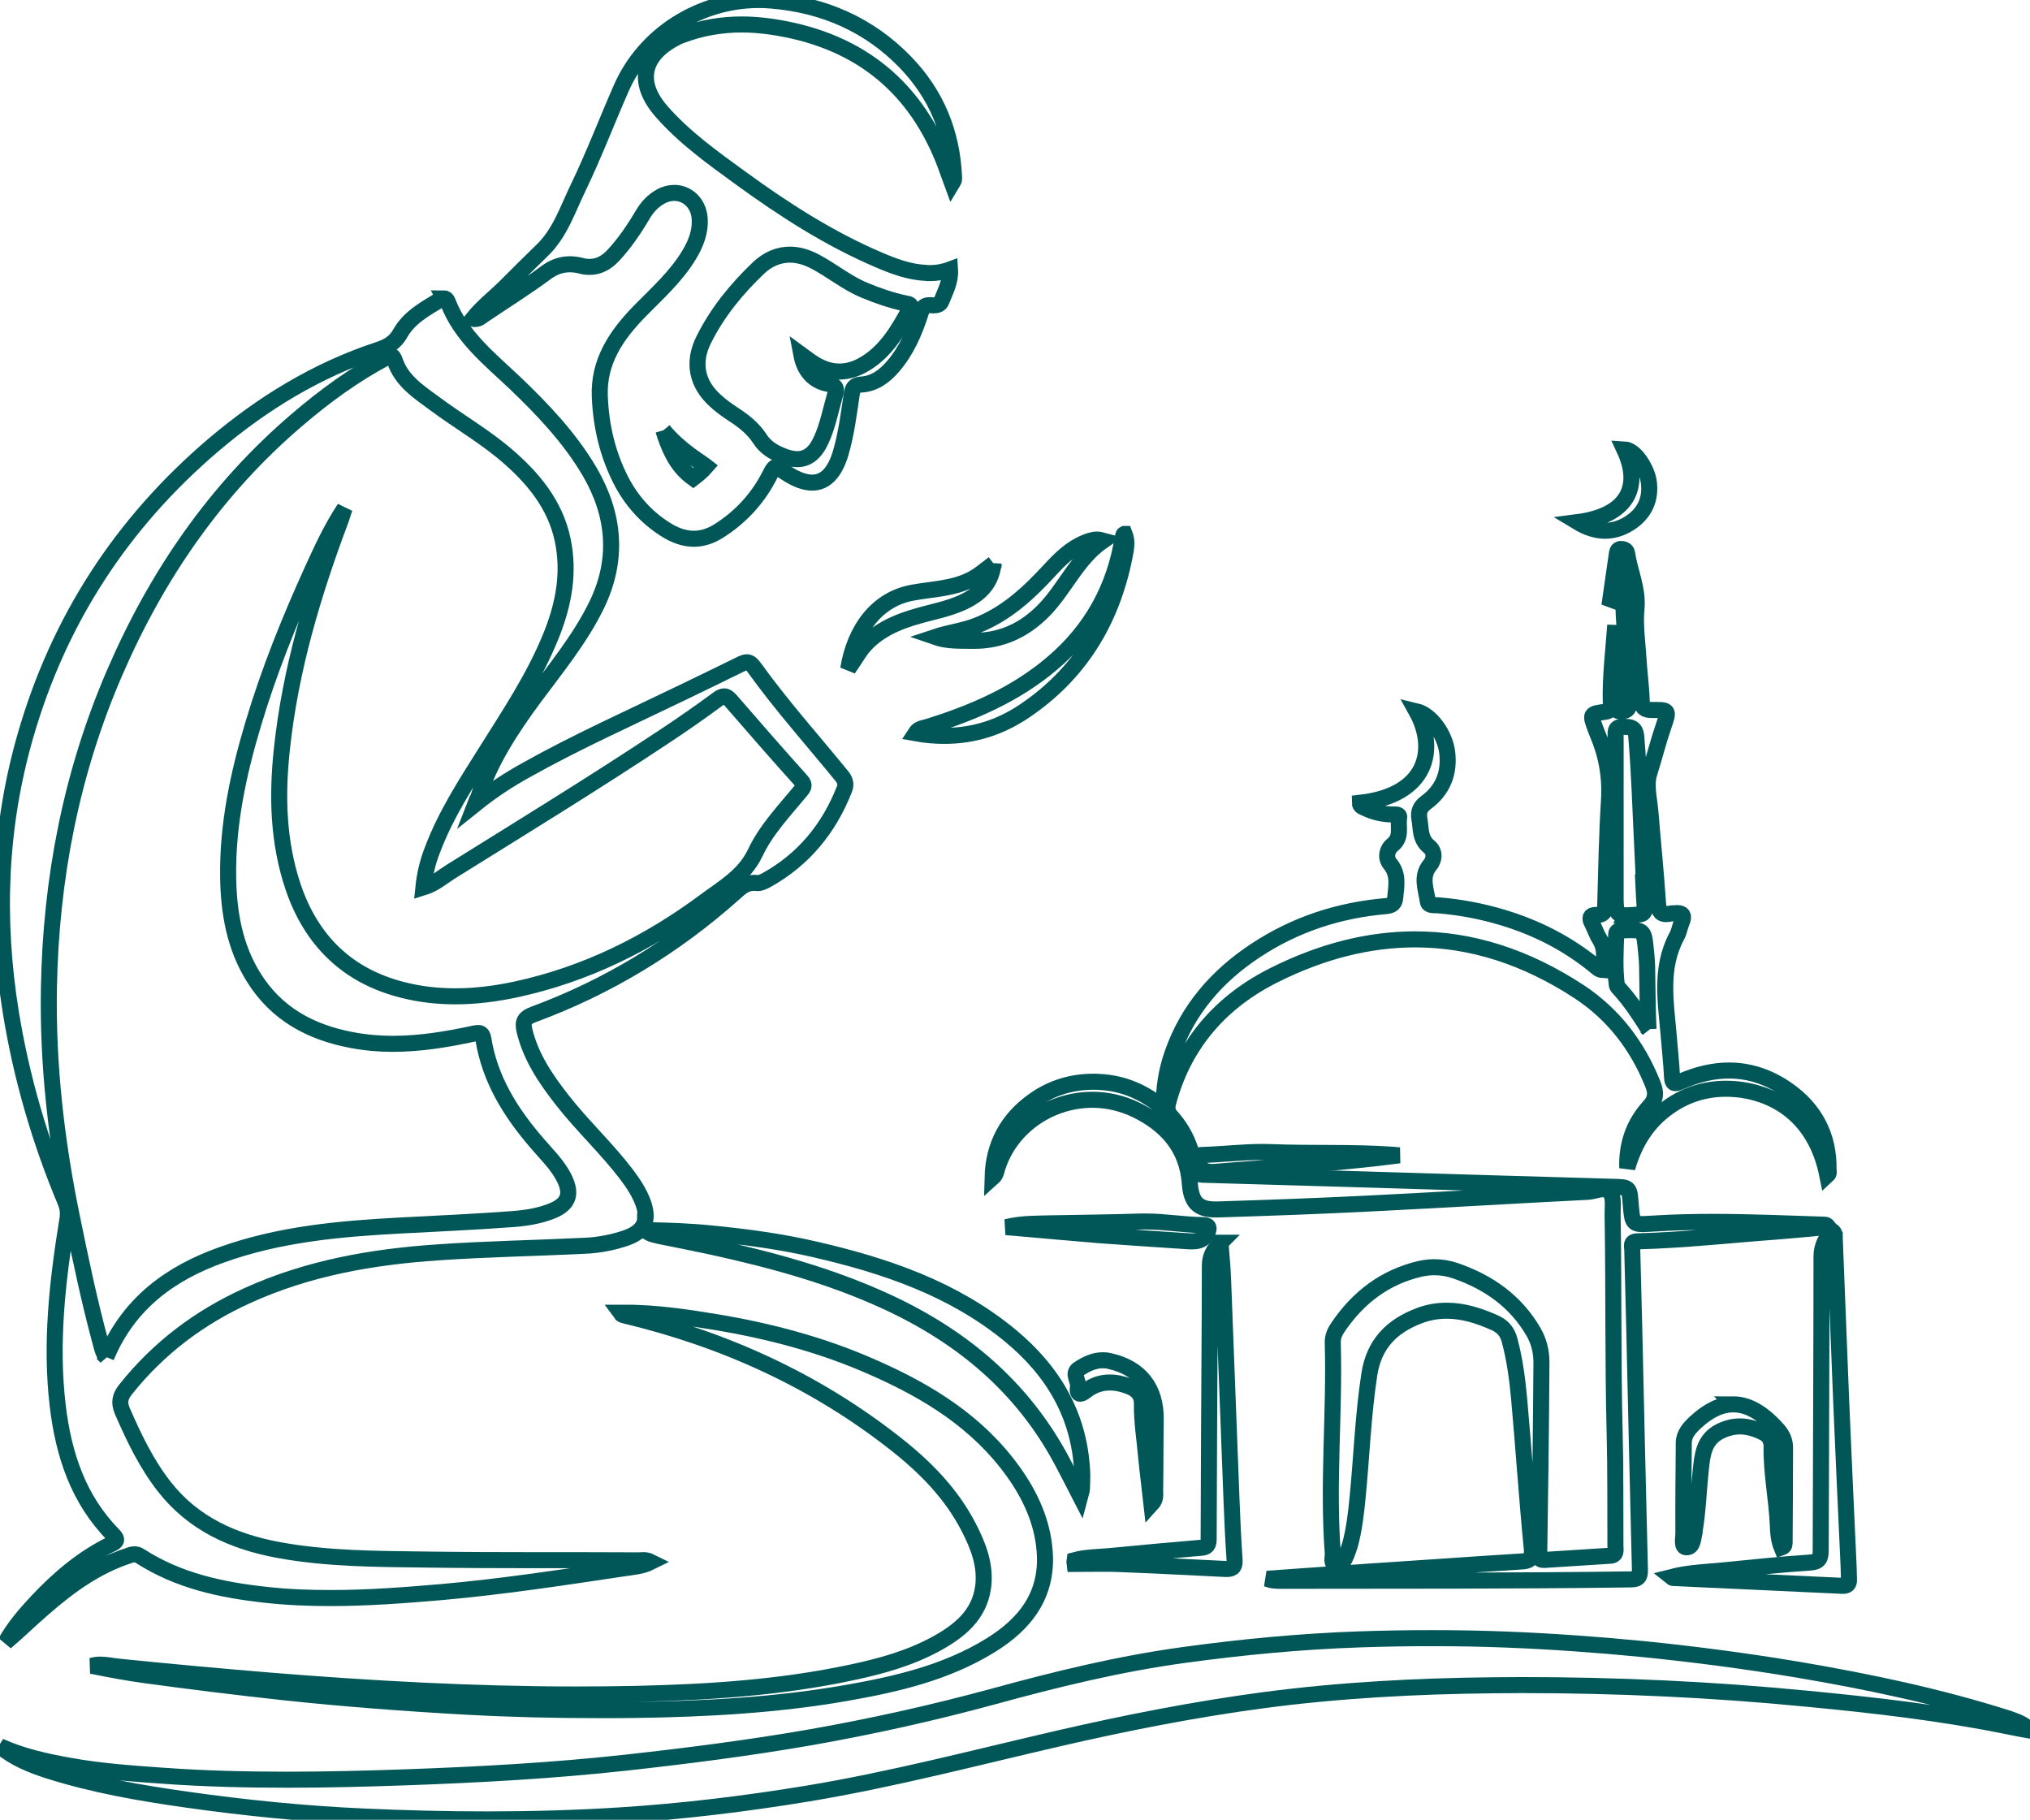 <svg enable-background="new 0 0 1012.6 907.6" viewBox="0 0 1012.6 907.6" xmlns="http://www.w3.org/2000/svg">
    <path d="m221.4 148.8c-.6 0-1.2.2-1.9.7-7.4 4.5-15.3 8.8-19.7 16.5-2.7 4.9-6.3 6.9-11.2 8.5-30.6 10.1-57.6 26.6-82.1 47.4-45.8 39-77.2 87.3-93.8 145-13.1 45.4-14.8 91.5-7.3 138 5.3 32.6 14.5 64.2 27.3 94.7 1.2 2.9 1.4 5.7.9 8.7-5 30.8-8.5 61.6-4.8 92.9 2.9 24.2 10.2 46.5 27.7 64.3 2.3 2.4 1.7 3.3-.8 4.5-14.4 7-26.4 17.2-37.3 28.8-5.8 6.2-11.4 12.7-15.6 20.2 6.5-5.5 12.5-11.4 18.9-16.9 12.7-11.1 26.3-21 42.6-26.3 1-.4 1.9-.6 2.8-.6s1.8.2 2.8.9c19.1 12.3 40.6 16.9 62.8 19.3 10.8 1.2 21.5 1.6 32.3 1.6 18.5 0 37-1.4 55.5-3 30.3-2.7 60.4-7.3 90.5-11.8 4.5-.7 9.1-.9 13.7-3.2-1.4-.7-2.6-.9-3.7-.9-.9 0-1.7.1-2.6.1-35.3-.2-70.7.1-106-.4-24.6-.3-49.3-.3-73.7-4.8-22.4-4.2-42.2-13-56.7-31.5-9-11.5-15.2-24.5-21-37.8-1.8-4.3-1.1-7.3 1.7-10.8 16.4-20.6 36.9-36 60.8-46.8 30.1-13.7 62.2-19.3 94.9-21.5 24.5-1.7 49-2.1 73.4-3.3 6.9-.3 13.8-1.6 20.5-3.9 8.9-3.1 11.7-8.6 8.5-17.5-1.9-5.2-5-9.8-8.3-14.2-9.9-13-21.9-24.1-32-37-8.2-10.5-15.7-21.4-18.9-34.8-1.1-4.6.3-6.4 4.6-8 37.1-13.7 70.4-34 99.9-60.3 3-2.7 5.7-5.3 9.9-5.3.5 0 1.1 0 1.7.1h.4c1.4 0 3-.8 4.3-1.5 18.5-10.3 31.1-25.7 38.8-45.3 1-2.6.4-4.5-1.4-6.7-14.6-17.9-30.1-35.2-43.6-54-1.3-1.8-2.4-2.6-3.7-2.6-.9 0-1.9.4-3.1 1-9.7 4.8-19.5 9.5-29.2 14.2-26 12.6-52.5 24.4-77.8 38.6-8.5 4.7-16.7 10-25.3 16.9.7-1.8.9-2.4 1.3-2.8 5.9-18.4 16.4-34.4 27.8-49.9 11.1-15 23-29.4 31.3-46.3 11.2-22.9 9.2-45.2-3.4-66.8-9.9-16.8-23.2-30.8-37.2-44.2-12.8-12.1-26.9-23.2-33.5-40.4-.5-1.3-1.1-1.8-2-1.8zm-168.4 528c-1.8-2.4-2.2-4.9-2.9-7.4-5.5-20.3-9.8-40.8-14-61.3-7.9-38.1-12.4-76.6-11.7-115.5 1-54.4 11.1-106.9 32.7-156.9 21.1-48.9 50.6-91.8 91.3-126.5 13.7-11.7 28.2-22.3 44.2-30.8 1-.5 1.8-.9 2.4-.9.8 0 1.4.7 2 2.5 3.3 9.9 11.8 15.4 19.7 21.2 12.6 9.4 26.3 17.1 38 27.6 13.4 11.9 23.8 25.6 26.6 43.9 2.5 15.8-.8 30.7-6.8 45.3-8.3 20.2-20.3 38.2-31.8 56.5-10 15.9-20.3 31.6-27 49.4-2.3 5.9-3.8 11.9-4.5 18.7 5.5-1.7 9.4-5.2 13.7-7.9 35.8-22.3 71.7-44.3 106.8-67.6 8.9-5.9 17.7-12 26.2-18.3 1.3-1 2.4-1.5 3.3-1.5 1.2 0 2.2.8 3.5 2.3 11.6 13.4 23.2 26.7 35 39.8 2.2 2.4.8 3.7-.6 5.4-8.1 9.8-17 19.1-22.4 30.6-5.4 11.3-15.6 17.1-24.8 23.9-28.5 21.2-59.8 36.7-94.7 44.2-9.9 2.1-19.9 3.4-29.9 3.4-8.7 0-17.4-.9-26.1-3.1-27.8-6.9-45.9-24.6-55-51.5-7.5-22.3-8.1-45.4-5.6-68.6 4.2-39.7 15.5-77.5 29.5-114.7.6-1.8 1.2-3.7 1.8-5.5-6.6 9.9-11.4 20.5-16.3 31.2-11.3 24.9-21.5 50.2-29.3 76.4-7.5 25-12.9 50.4-12.5 76.6.3 17.4 3.2 34.5 12.7 49.7 11.3 18.2 28.3 27.4 48.9 31.3 6.9 1.3 13.7 1.9 20.5 1.9 13.6 0 27-2.2 40.4-5.1.9-.2 1.7-.3 2.3-.3 1.3 0 2.1.7 2.5 2.9 3.2 20.1 13.5 36.6 26.5 51.7 4.9 5.8 10.6 11.1 14 18.1 3.8 7.9 1.8 12.8-6.4 16.1-6.3 2.5-12.9 3.5-19.5 4-18.6 1.4-37.2 2.2-55.8 3.2-30.5 1.6-60.8 4.3-89.8 14.8-24.4 8.8-45.7 23.5-57.1 50.8z" fill="none" stroke="#015758" stroke-width="8"/>
    <path d="m808.6 273.8c-1.2 0-1.8.7-2 1.8-1.3 8.8-2.5 17.7-3.8 26.5 3.3-5.3 3.4-11.4 5.7-17.2 1.8 8.2 1 16.2 1.6 24.2 1 13.8 1.6 27.6 2.4 41.4.1 1.9 0 3.6-2.5 4.1-.6.1-1 .2-1.5.2-2.8 0-2.8-2.2-2.8-4.8v-38.2c-.9 13-2.6 25.9-2.2 38.9.1 2.1.2 3.9-2.8 4.3-7.6 1-7.6 1.1-4.8 8.6.3.8.6 1.5.9 2.3 4.5 10.5 6.5 21.4 5.8 33-1.1 17.6-1.4 35.3-1.9 52.9-.1 3.1-1 4.5-4 4.5-.1 0-.2 0-.3 0s-.2 0-.3 0c-2.9 0-3.4 1.5-2 4.1 1.4 2.7 2.3 5.6 3.9 8.1 3.1 5 2.1 10.1 1.4 15.3-1.8-.1-2.7-1.2-3.7-2-13.7-11.2-29.1-19.1-46.1-24.2-10.6-3.2-21.3-5.2-32.3-6.1-1.8-.2-4.8.5-5.1-2-.8-6-3.7-12.3 1.1-18.1 2.5-3 2.3-6.9-.4-9.1-4.8-3.9-4-9.1-4.9-14-.6-3.5.4-5.9 3.4-8.1 8.3-6.1 11.7-14.6 10.5-24.9-1.1-9.1-8.2-18.9-15.4-20.6 10.5 18.9 5.6 42-28.2 45.7 0 1.7 1.5 2.1 2.6 2.6 4.3 2.1 8.8 3.1 13.5 3.2h1.4c1.2 0 2.4.2 2.1 1.6-.7 4.6 1.5 9.7-3.2 13.5-3 2.4-3.7 6.6-1.3 9.5 4.4 5.3 3.1 10.9 2.6 16.6-.2 3.1-1.5 4.2-4.6 4.5-23.5 2-45.3 9.1-65 22.1-19.3 12.7-33.9 29.4-41.6 51.5-3 8.5-4.4 17.3-4.3 27.3-9.8-8.2-20.2-12.6-32-13.2-1-.1-2.1-.1-3.1-.1-10.6 0-20.6 2.9-29.5 9.2-13.4 9.4-20.4 22.3-20.8 38.7.9-.8 1.5-1.7 1.8-2.8 5.6-21.5 26-36.1 48-36.1 7.2 0 14.6 1.6 21.7 5 15.1 7.3 25.6 18.8 26.9 36.7.7 9.3 4 13 12.7 13h1.1c25.5-.8 51-1.7 76.4-3 36.1-1.8 72.2-4 108.3-5.8 2.4-.1 5.3-1.3 7.7-1.3 1.4 0 2.6.4 3.5 1.6 2 2.8 1.1 7.7 1.2 11.7.6 35.8.1 71.7 1 107.5.5 19 .3 38 .4 57 0 2 .8 4.8-2.6 5-11 .7-21.9 1.4-32.9 2.1-.2 0-.3 0-.4 0-2.3 0-2.1-1.5-2.1-3.5.5-31.7.9-63.3 1.1-95 0-5.3-1.2-10.5-4-15.3-8.9-15.3-22.4-24.7-38.8-30.4-3.5-1.2-7-1.8-10.7-1.8-2.3 0-4.6.3-7 .8-17.6 4.1-30.9 14.3-40.9 29-1.6 2.3-2.8 4.8-2.7 7.9 1 34.9-2.6 69.9 0 104.9.2 2.1-1.3 5.4 1.8 5.9h.4c2.4 0 3.7-2.6 4.6-4.9.6-1.6 1.2-3.1 1.7-4.7 2.2-7.9 3.1-16 3.9-24.1 2-20.3 2.7-40.8 5.8-61.1 2.3-15.4 11.2-24.3 24.9-29.5 4.7-1.8 9.2-2.5 13.8-2.5 8.2 0 16.1 2.5 23.9 6 4 1.8 6.3 4.5 7.4 8.7 2.5 9.3 3.8 18.9 4.7 28.5 2.3 25.2 3.9 50.4 6.4 75.6.5 5.6-1.7 6.1-5.8 6.3-13.2.8-26.3 1.7-39.4 2.6-23 1.5-45.9 3.1-68.8 4.7-6 .4-12.1.9-18.1 1.3 2.5 1 4.9 1 7.4 1 58-.1 116 .1 174-.7 4.6 0 4.7-2.1 4.6-5.5-1-39.8-1.9-79.6-2.8-119.4-.3-13.2-.7-26.3-1-39.5 0-1.7-1.1-4.1 2.5-4.2 23.3-.6 46.5-3.2 69.7-4.9 8.6-.7 17.1-1.5 25.6-2.3-.6-.8-1.2-1.1-1.8-1.1-18.6-.6-37.2-1.4-55.8-1.4-9.7 0-19.4.2-29.1.8-2.4.1-4.3.3-5.8.3-5.3 0-5.4-1.6-6.1-10.3-.6-8.1-.6-8.1-8.9-8.3-20.6-.6-41.3-1.2-61.9-1.8-47.3-1.4-94.6-2.9-141.9-4.2-2.9 0-4.4-.6-4.9-3.9-1.4-9.6-5.2-18.2-11.8-25.4-2-2.3-1.9-4.6-1.1-7.4 8-29.3 26.8-50.1 53.1-63.1 23.5-11.7 46.8-17.6 69.9-17.6 27.8 0 55.1 8.6 81.8 26.1 16.9 11.1 29 26.8 36.6 45.7 1.8 4.3 2 7.7-1.7 11.7-7.7 8.4-11.3 18.8-10.9 30.5 3.6-12.5 10-23 20.9-30.6 8.7-6.1 18.3-8.9 28.3-8.9 2.7 0 5.5.2 8.3.6 17.7 2.7 36.6 14.1 42.3 42.6 1-.9.7-2.1.6-3 .3-16.9-7-30.2-20.4-39.6-9.4-6.6-19.2-9.7-29.3-9.7-7.8 0-15.8 1.9-23.8 5.4-1.3.6-2.2.9-2.9.9-1.2 0-1.6-1-1.7-3.5-.3-6.6-1.1-13.3-1.6-19.9-1.4-16.9-4.6-33.8 4-49.9 1.2-2.1 1.5-4.7 2.5-7 1.4-3.2.4-4.5-2.2-4.5-.4 0-.8 0-1.3.1-.3 0-.7 0-1 0s-.7 0-1 .1c-.9.2-1.7.3-2.4.3-3.1 0-3.8-2.4-4-6.1-1-14.8-2.5-29.5-3.7-44.3-.5-6.6-2.5-13.9-.6-19.8 2.5-7.9 4.5-16 7.2-23.8 2.4-6.9 2.5-7.8-3.2-7.8-.8 0-1.7 0-2.6 0-3.6 0-5.1-.9-5.2-4.7-.2-7-1.2-13.9-1.6-20.9-.5-8.3-1.8-16.7-1-24.9.9-9.9-3.3-18.5-4.7-27.7-.2-1.5-1.5-2.1-3-2.1zm2.6 182.7c-5.3 0-5.3-2-5.3-11v-77.4c.1-2.5-.8-5.6 3.4-5.6h.2.4c3.3 0 5.9.1 6.3 4.9 1.5 17.8 2 35.5 2.9 53.3.3 6.4.6 12.9.9 19.4h-.3c.2 4.2.4 8.3.7 12.6.1 2.2-.5 3.2-3 3.4-2.6.2-4.6.4-6.2.4zm11.1 56.8c-4.4-7.1-8.9-13.9-14.4-20-.6-.6-1.3-1.3-1.4-2-1.1-8.5-.6-16.9-.3-25.4 0-1.1.9-1.8 2-1.9h1.5c1.7-.1 3.1-.1 4.3-.1 6 0 6.2 1.4 7 10 .3 2.5.5 5 .6 7.5.2 10.6.2 21.3.7 31.9z" fill="none" stroke="#015758" stroke-width="8"/>
    <path d="m713.9 817c-11.8 0-23.6.2-35.4.6-29.5 1-58.8 3.8-88 7.8-32.2 4.4-63.7 12.1-95 20.7-30.2 8.2-60.7 15-91.5 20.4-30.5 5.3-61.1 9.2-91.9 12.6-36.4 4-73 6-109.6 7.3-19.7.7-39.5 1.2-59.2 1.2-20.7 0-41.5-.5-62.2-2-15.6-1.1-31.2-2.2-46.6-5-11.8-2.1-23.5-4.7-34.6-9.7 7.2 6 15.6 9.4 24.3 12.2 22.4 7.1 45.4 11.1 68.7 14.4 29.7 4.2 59.5 7.2 89.4 8.5 20.2.9 40.4 1.4 60.7 1.4 22.1 0 44.2-.6 66.2-2 31.5-2 62.7-5.8 93.7-10.9 42.2-7 83.6-17.9 125.2-27.5 33.8-7.8 67.9-14.5 102.4-19.1 37.9-5 76-7 114.1-7.4 4.8 0 9.7-.1 14.5-.1 47.5 0 94.9 2.2 142.2 6.8 33.4 3.2 66.8 7 99.8 13.7 3.8.8 7.7 1.5 11.5 2.2-2.9-3.5-7-4.6-11-6.1-34.3-10.9-69.5-18.3-104.9-24.3-25.7-4.3-51.6-7.7-77.6-10.3-22.5-2.2-45.1-3.8-67.7-4.7-12.5-.5-25-.7-37.5-.7z" fill="none" stroke="#015758" stroke-width="8"/>
    <path d="m330.9 214.6c1.9 2.3 4 4.5 6.3 6.6 4.6 4.2 9.2 7.4 12.8 9.8l.1.1.1.1c.9.6 1.6 1 2.1 1.4-1.9 2.2-4.1 4.1-6.5 5.9-4.3-3.1-7.6-7-10.2-12-2-3.9-3.5-7.8-4.7-11.9m47.6-214.6c-29.4 0-57 17.2-68.7 44.2-7.2 16.4-13.6 33.2-21.4 49.4-5.3 10.9-9 22.7-18.1 31.4-6.1 5.9-12.1 11.9-18.1 17.9-5.3 5.3-11.3 9.8-16.4 16.1.4.1.7.1 1 .1 1.9 0 2.9-.9 4.1-1.8 10.5-7.1 21.3-13.8 31.4-21.3 3.9-2.9 7.8-4.2 12-4.2 1.9 0 3.8.3 5.8.8 1.4.4 2.8.5 4.1.5 4.5 0 8.3-2.1 11.6-5.6 5.8-6.2 10.6-13.3 14.9-20.6 2.2-3.7 5-6.7 8.7-8.8 2.3-1.3 4.7-1.9 6.9-1.9 6.5 0 12.1 5 12.7 12.6.5 6.9-1.9 12.7-5.3 18.4-6.6 10.9-16 19.2-24.7 28.1-11.6 11.9-20.6 25.1-19.8 42.6.6 14.7 3.9 28.7 10.6 41.8 5.2 10 12.4 18.1 21.9 24.2 4.8 3.1 9.6 4.8 14.4 4.8 4 0 8.1-1.2 12.3-3.8 11.4-7.2 20.2-16.9 26.1-29 1-2 1.8-3 2.8-3 .7 0 1.6.5 2.7 1.5.8.7 1.7 1.2 2.5 1.7 4.8 3.1 9 4.6 12.6 4.6 6.6 0 11.4-5 14.3-14.9 2.8-9.6 4-19.5 5.5-29.4.4-2.8 1.3-4.4 4.6-4.6 6.7-.4 11.7-4.1 16-9.1 6.6-7.7 10.6-16.8 13.7-26.4.7-2.5 1.7-4.1 4.4-4.1h.7c.4 0 .9.1 1.3.1 1.7 0 3.4-.4 4-2.1 1.9-4.9 4.7-9.8 4.3-15.8-3.5 1.3-6.7 1.8-10 1.8-.7 0-1.4 0-2.1-.1-8.4-.4-16-3.3-23.5-6.5-24.8-10.6-47.3-25.1-69-40.9-13.9-10.1-27.9-20.1-39.3-33.1-12.6-14.4-9.8-28.1 7.3-36.8.8-.5 1.8-.8 2.7-1.2 9.8-3.7 19.8-5.4 30-5.4 4.9 0 9.7.4 14.7 1.1 41.1 6 70.3 27.5 85.9 66.4 1.5 3.7 2.7 7.5 4.3 11.8.6-1 .8-1.2.9-1.5.1-.5.1-1 .1-1.5-.9-22.2-8.8-41.5-24.3-57.5-18.1-18.7-40.7-28.5-66.5-30.7-2.2-.2-4.4-.3-6.6-.3zm19.1 229c-2.2 0-4.7-.6-7.4-1.7-4.4-1.8-8.4-4.1-11.2-8.5-3.3-5.1-8-8.8-13.1-12.1-3.2-2.1-6.3-4.3-9.1-6.9-9.3-8.4-11.4-19.1-5.8-30.3 6.8-13.7 16.4-25.4 27.4-35.9 4.7-4.4 10-6.6 15.6-6.6 4.1 0 8.3 1.2 12.5 3.4 8.4 4.4 15.7 10.6 24.6 14.3 6.7 2.8 13.4 5.1 20.4 6.6 1.7.4 3.7.3 2.3 2.9-5.8 10.6-11.8 21-22.6 27.4-4.2 2.5-8.4 3.7-12.5 3.7-5 0-9.8-1.8-14.6-5.2-1.5-1.1-2.9-2.1-4.4-3.2 1.5 8 6 13.2 13.6 14.6 3.9.8 4.2 2.3 3.2 5.6-2.2 7.5-3.6 15.3-6.9 22.4-2.9 6.4-6.8 9.5-12 9.5z" fill="none" stroke="#015758" stroke-width="8"/>
    <path d="m312.3 654.7c-.9 0-1.8 0-2.7 0 .3.4.4.8.6.9.6.3 1.3.4 1.9.6 49.2 11.8 94.4 32.3 134.3 63.6 14.8 11.6 28.1 24.9 36.9 42.1 4.8 9.3 8.5 19 7.1 29.6-1.9 14-11.8 21.9-23.2 28.2-13.3 7.3-27.7 11.3-42.4 14.4-35.5 7.6-71.6 9.9-107.7 10.7-9.9.2-19.9.3-29.8.3-50.8 0-101.6-2.8-152.3-6.9-25.3-2.1-50.7-4.4-76-7-3-.3-6-1-9-1-1.4 0-2.8.2-4.3.6 9 1.8 17.9 3.5 26.9 4.7 22.7 3.1 45.5 5.9 68.3 8.4 30.7 3.3 61.4 5.6 92.1 7.3 21.9 1.2 43.8 1.7 65.7 1.7 6.2 0 12.5 0 18.7-.1 35-.5 69.9-2.4 104.4-8.4 25.2-4.4 50-10.1 72.1-23.7 17.5-10.7 28.9-25.3 27.2-47-1.1-14.7-7.1-27.7-15.5-39.5-17.8-24.9-42.7-40.2-70-52.2-25.2-11.2-51.7-18.2-78.9-22.7-14.7-2.4-29.4-4.6-44.4-4.6z" fill="none" stroke="#015758" stroke-width="8"/>
    <path d="m321.8 613.5c2.7 2.3 4.9 2.3 6.9 2.9 8.8 1.8 17.6 3.5 26.4 5.4 29.6 6.5 58.8 14.4 86.5 27.1 37.8 17.3 68.4 42.6 88.2 79.9 2.9 5.4 5.7 11 9 17.4.5-1.9.9-2.9.9-3.8.1-2.8.2-5.7.1-8.5-1.4-28.3-14.7-50.4-36.1-68-28.4-23.3-62.1-34.7-97.3-42.8-16.8-3.9-34-6.2-51.2-7.9-10.8-1.1-21.6-1.5-33.4-1.7z" fill="none" stroke="#015758" stroke-width="8"/>
    <path d="m913.7 613.7c-2.8 3.9-5.1 7.6-5.1 12.9 0 48.9-.3 97.7-.4 146.5 0 4-.7 5.9-5.3 6.2-14.1.9-28.2 2.4-42.3 3.8-8.9.9-17.9 1.1-26.9 3.4.5.4.6.5.9.5l84.3 3.9h.4c2.1 0 3.1-.8 3-3.1s-.1-4.7-.2-7c-1.3-27.4-2.5-54.8-3.7-82.3-1.1-27-2.1-53.9-3.2-80.9 0-1.2.3-2.7-1.5-3.9z" fill="none" stroke="#015758" stroke-width="8"/>
    <path d="m608.8 619.8c-3.6 3.6-5.3 6.9-5.3 11.4 0 27.9-.3 55.9-.4 83.9-.1 17.2-.1 34.3-.2 51.5 0 2.5.2 5-3.5 5.3-15.4 1.3-30.8 2.7-46.2 4.2-5.7.5-11.6.5-17.2 2-.1.6-.1 1.2 0 1.9 4.7 0 9.5-.1 14.3-.1 2.4 0 4.8 0 7.1.1 18 .7 35.9 1.6 53.9 2.5h.7c3.3 0 4.1-1.5 3.8-5-.7-9.8-1.1-19.6-1.5-29.4-1.4-36.6-2.8-73.2-4.2-109.8-.2-5.9-.8-11.8-1.3-18.5z" fill="none" stroke="#015758" stroke-width="8"/>
    <path d="m561 266.3c-.5.3-.7.3-.6.5-.1.5-.3.9-.4 1.4-4 25.1-15.6 46-35 62.5-18.3 15.6-39.9 24.9-62.6 31.9-1.9.6-4.2.6-5.8 3.1 4.9.9 9.8 1.3 14.5 1.3 14.4 0 27.6-4.1 39.8-12.3 27.6-18.5 43.7-44.9 50.1-77.3.7-3.5 1.5-7.3 0-11.1z" fill="none" stroke="#015758" stroke-width="8"/>
    <path d="m864.6 700.4c-6.1 0-12.3 2.9-18.8 8.9-2.9 2.7-5.8 5.8-5.9 10.1-.1 15.1-.3 30.3-.2 45.4 0 2.4-1.1 6.9 1.5 6.9 3.5 0 3.3-4.6 4.1-7.5v-.5c1.7-10.2 2-20.6 3.1-30.8.8-7.4 1.5-14.9 9.5-19 3.4-1.7 6.7-2.5 10-2.5 4 0 8 1.2 11.9 3.2 2.7 1.4 4 4 3.9 7-.2 13.1 2.5 25.8 3.1 38.8.1 3.8.4 7.7 1.9 11.4 1.7-.6 1.4-1.7 1.5-2.6.1-15.8.2-31.6.2-47.4 0-3.3-1.4-6.2-3.5-8.6-7.3-8.3-14.7-12.8-22.3-12.8z" fill="none" stroke="#015758" stroke-width="8"/>
    <path d="m547.2 269.1c-2.3 0-4.2.8-6 1.5-7.1 2.9-12.4 8.2-17.5 13.7-10.5 11.4-21.7 21.9-36.6 27.7-6.7 2.6-13.8 3.4-20.7 5.7 6.3 2.2 12.7 1.8 19.1 1.9h.4c13.6 0 24.8-5.2 34.4-14.8 10.9-10.9 16.6-25.9 30-35.2-1.1-.3-2.2-.5-3.1-.5z" fill="none" stroke="#015758" stroke-width="8"/>
    <path d="m495.6 281.1c-4.3 3.2-7.5 6.1-11.4 8-9.2 4.6-19.4 4.7-29.1 6.5-17.4 3.2-28.7 17.9-32 38 2.8-4 4.7-7.3 7.1-10.5 7.3-8.8 17.4-13 28.1-16 8.8-2.5 17.9-4 25.9-8.8 6.2-3.7 10.4-8.8 11.4-17.2z" fill="none" stroke="#015758" stroke-width="8"/>
    <path d="m550.1 678.4c-4.5 0-8.5 2-12.1 4.4-3.4 2.2.2 5.8-.3 8.8-.3 2.2 0 3.5 1.1 3.5.6 0 1.6-.4 2.8-1.4 3.8-3 7.8-4.2 12-4.2 3.2 0 6.4.7 9.7 2 4.1 1.6 6.4 4.3 6.3 8.6-.1 9.1 1.4 18.2 2.2 27.3.7 7.3 1.7 14.6 2.6 22.8 2.3-2.5 1.8-4.6 1.8-6.4.2-11.8.1-23.7.3-35.5.3-15.8-7.7-26.1-23-29.5-1.2-.3-2.3-.4-3.4-.4z" fill="none" stroke="#015758" stroke-width="8"/>
    <path d="m571.6 609.2c-.7 0-1.4 0-2.2 0-14.8.5-29.6.6-44.4.9-7.6.2-15.3 0-23 1.9.8.1 1.6.2 2.4.2 14.9 1.3 29.8 2.7 44.7 3.9 14.8 1.1 29.5 2 44.3 3h1.3c3.2 0 5.8-.8 7.5-4.1 1.1-2.3 1.1-4-2-4-9.6-.1-19.1-1.8-28.6-1.8z" fill="none" stroke="#015758" stroke-width="8"/>
    <path d="m630.2 574.5c-10.2 0-20.2 1.2-30.4 1.5-4.2.1-3.7 2.1-2.1 4.8 1.8 3 4.3 3.7 7 3.7 1.4 0 2.8-.2 4.2-.3 29.7-2.4 59.4-4.1 89.1-8-1.1-.1-2.2-.2-3.4-.3-20.1-1.4-40.3-.5-60.4-1.3-1.3 0-2.7-.1-4-.1z" fill="none" stroke="#015758" stroke-width="8" />
    <path d="m810.2 224.1c9.1 19.5.7 33.2-23.3 36.3 4.8 2.9 9.4 4.3 13.8 4.3 4.2 0 8.2-1.3 12.2-3.8 7.4-4.8 10.8-11.8 9.5-20.9-.9-6-6.6-15.6-12.2-15.9z" fill="none" stroke="#015758" stroke-width="8"/></svg>